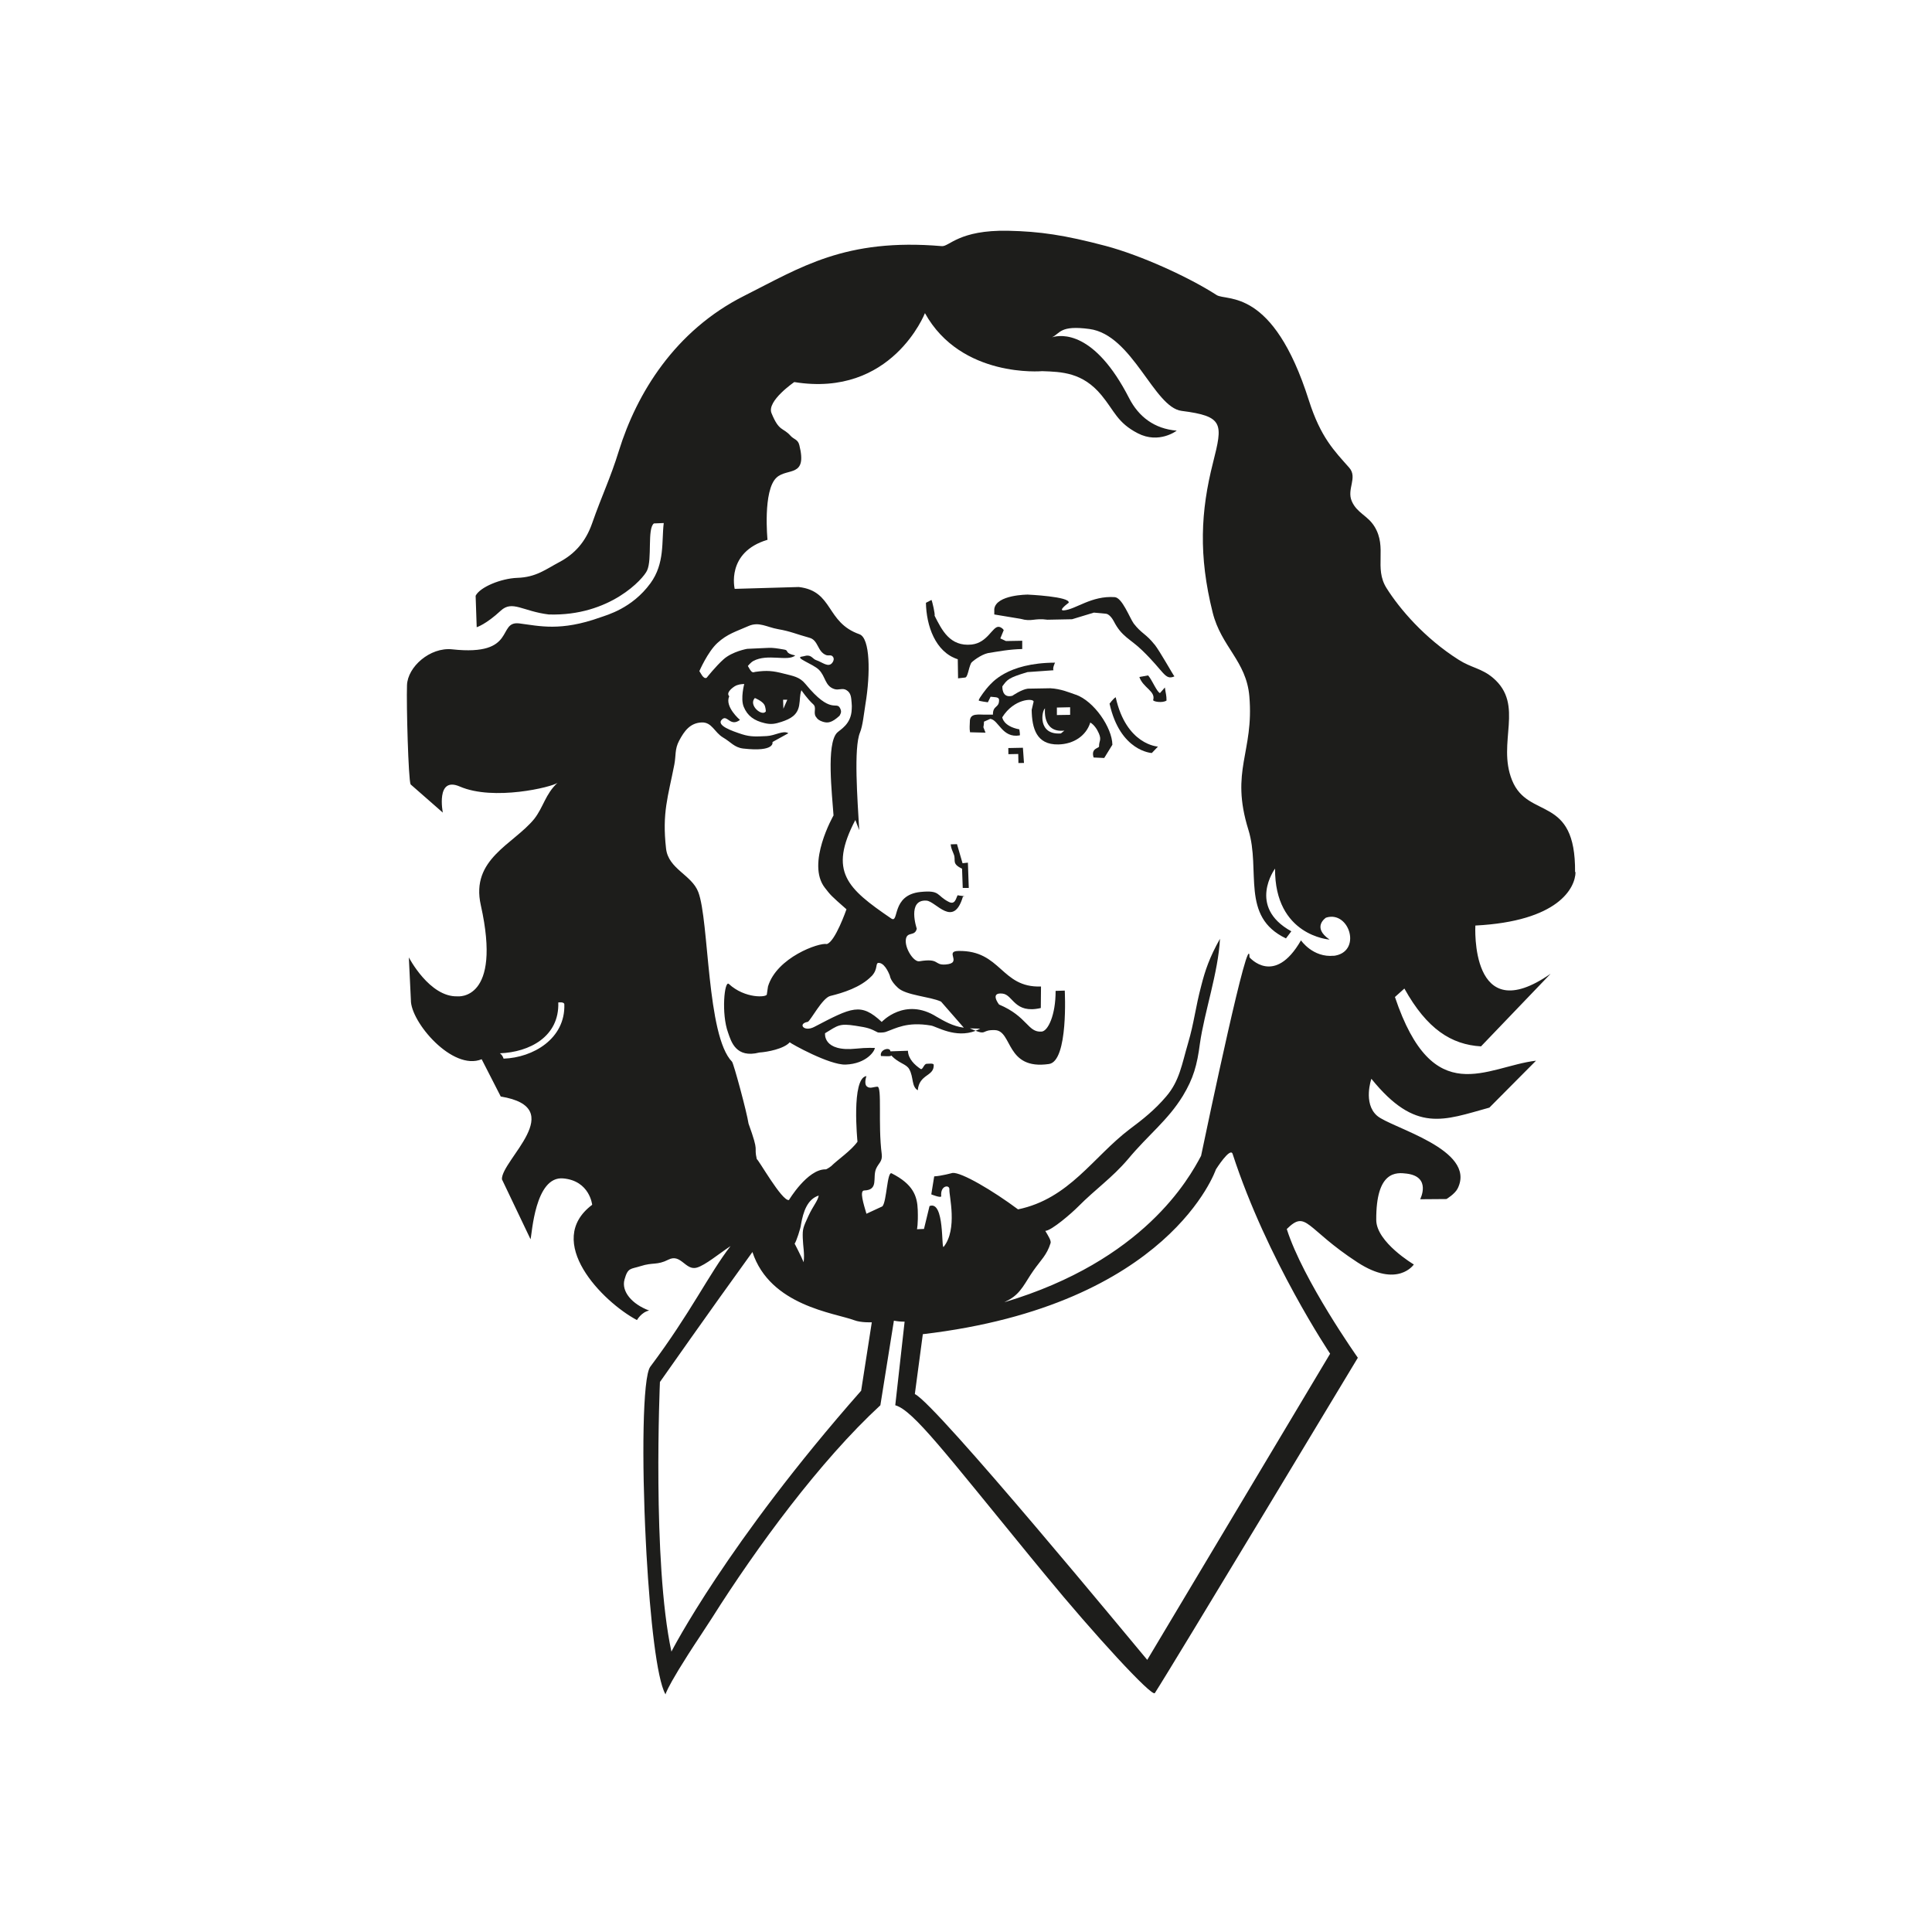 <?xml version="1.0" encoding="UTF-8"?><svg xmlns="http://www.w3.org/2000/svg" viewBox="0 0 198.43 198.43"><defs><style>.cls-1{fill:#fff;}.cls-1,.cls-2{stroke-width:0px;}.cls-2{fill:#1d1d1b;}</style></defs><g id="HG_positiv"><rect class="cls-1" width="198.43" height="198.43"/></g><g id="Icon_positv"><path class="cls-2" d="m110.48,71.35c-.58-.2-1.53-.61-2.61-.66l-2.31.04c-.65.08-1.58.73-1.58.73-1.12.3-1.03-.97-1.03-.97.5-.67.56-.86,2.58-1.46l2.67-.19c-.12-.22.16-.78.16-.78-4.98.02-6.54,2.14-6.85,2.45-.14.14-.99,1.22-.99,1.43,0,.07.94.19.94.19l.28-.57c.36.06.87-.02.87.34.01.85-.64.51-.63,1.5h-.58c-.87.03-1.81-.24-1.79.75,0,.28-.06.64.02,1.06l1.59.04-.22-.56s.07-.36.06-.57l.65-.29c.87.12,1.22,2.01,3.02,1.7.07-.01-.04-.62-.04-.62-1.67-.32-1.75-1.24-1.75-1.24,1.2-1.93,3.22-1.97,3.22-1.61l-.2.85c.03,1.9.49,3.59,2.73,3.55,1.59-.03,2.87-.9,3.29-2.25.36.2.69.66.88,1.11.3.7.01.77.02,1.34,0,.21-.86.16-.56,1.14l1.09.05.84-1.36c-.03-1.76-1.88-4.48-3.77-5.15Zm-1.52,3.98c-2.38.18-1.99-2.29-1.63-2.58,0,0-.32,2.55,1.99,2.29l-.36.29Zm-.41-1.89v-.77s1.36-.03,1.36-.03v.78s-1.36.02-1.36.02Z"/><path class="cls-2" d="m114.59,71.61c-.26.15-.63.66-.63.66,1.09,4.92,4.34,5.07,4.34,5.07l.63-.66s-3.25-.15-4.34-5.07Z"/><path class="cls-2" d="m118.57,66.19c-.88-1.11-1.32-1.1-2.13-2.15-.44-.63-1.18-2.65-1.95-2.71-2.39-.17-4,1.26-5.22,1.36-.66.05.49-.78.49-.78.21-.64-4.2-.84-4.2-.84,0,0-3.25,0-3.44,1.48v.56s2.71.45,2.71.45c1.16.33,1.37-.1,2.75.09l2.53-.05,2.24-.68,1.19.11c.36,0,.71.5.85.77.82,1.61,1.68,1.8,2.9,2.98,2.31,2.22,2.34,3.12,3.33,2.69-.15-.17-1.49-2.58-2.04-3.28Z"/><path class="cls-2" d="m161.77,89.59c.08-8.05-4.81-5.35-6.47-9.45-1.58-3.89,1.32-7.73-1.96-10.52-1.17-.99-2.22-1.02-3.53-1.86-3.49-2.21-6.07-5.23-7.41-7.37-1.3-2.07.1-4.15-1.23-6.31-.71-1.15-1.79-1.37-2.33-2.6-.55-1.25.63-2.43-.27-3.45-1.51-1.71-2.92-3.08-4.14-6.91-3.7-11.67-8.45-10.15-9.48-10.82-2.85-1.84-7.77-4.08-11.38-5.04-4.23-1.12-6.77-1.49-10.03-1.56-5.06-.1-6.05,1.65-6.81,1.58-9.93-.85-14.52,2.2-20.27,5.09-7.16,3.59-11.07,10.06-12.89,15.91-.9,2.91-1.72,4.51-2.77,7.51-.66,1.86-1.77,3.1-3.33,3.93-1.42.75-2.4,1.57-4.35,1.63-1.66.06-3.83.95-4.27,1.84l.11,3.23s.94-.28,2.47-1.7c1.19-1.1,2.24.06,4.93.39,6.29.2,9.74-3.69,10.1-4.52.54-1.15,0-4.31.7-4.83l1.01-.04c-.23,1.89.13,4.14-1.37,6.19-1.89,2.58-4.45,3.25-5.15,3.5-4.08,1.46-6.25.88-8.3.62-2.36-.3-.17,3.4-6.91,2.66-2.27-.24-4.58,1.8-4.64,3.69-.07,2.02.14,9.67.37,10.18l3.31,2.9s-.75-3.76,1.74-2.68c3.48,1.51,9.47.06,10.04-.38-1.26,1.17-1.43,2.48-2.4,3.72-2.15,2.62-6.54,4.1-5.48,8.84,2.21,9.88-2.39,9.37-2.39,9.37-2.88.1-5-4-5-4l.21,4.37c-.04,2.26,4.28,7.33,7.27,6.09l1.96,3.83c7.07,1.16.05,6.53.12,8.5l2.94,6.16c.15-.5.45-6.51,3.35-6.25,2.73.24,2.98,2.71,2.98,2.71-5,3.76,1.04,9.95,4.6,11.84,0,0,.45-.81,1.25-.98-1.76-.65-2.87-1.96-2.53-3.18.35-1.26.62-1.05,1.65-1.38,1.31-.42,1.66-.06,2.87-.67,1.28-.65,1.75,1.17,2.92.82.87-.26,2.21-1.38,3.45-2.21-2.19,2.83-4.1,6.87-8.24,12.39-.8,1.07-.88,9.66-.46,17.93l.07,1.35c.38,6.63,1.06,12.77,1.93,14.33.11.19-.56.28,3.73-6.17l1.05-1.61c4.62-7.31,11.11-16.15,17.31-21.87l1.39-8.69c.35.07.72.11,1.1.1l-.96,8.59c1.84.51,5.17,4.94,13.88,15.57l1.53,1.86c4.96,6.04,10.97,12.58,11.25,12.13,1.67-2.57,20.85-34.44,20.85-34.44,0,0-5.63-7.96-7.3-13.22,2.05-2.02,1.91-.06,7.26,3.42,4.14,2.7,5.79.22,5.79.22,0,0-3.85-2.28-3.86-4.57-.03-5.07,2.06-4.9,3.14-4.76,2.56.33,1.37,2.63,1.37,2.63l2.7-.02s.88-.52,1.16-1.1c1.96-4.01-6.85-6.2-8.29-7.46-1.46-1.28-.58-3.79-.58-3.79,4.55,5.62,7.43,4.25,12.12,2.96l4.79-4.82c-5.09.6-10.56,5.16-14.49-6.54l.97-.87c2.32,4.17,4.83,5.76,7.87,5.94l7.15-7.46c-8.33,5.8-7.73-4.95-7.73-4.95,8.51-.44,10.27-3.84,10.29-5.51Zm-110.05,19.14s-.09-.35-.38-.55c3.03-.11,6.12-1.7,6-5.22,0,0,.61-.09.62.19.12,3.53-3.21,5.48-6.24,5.58Zm36.74,34.09c-13.83,15.69-19.5,26.81-19.5,26.81-1.99-9.22-1.18-27.69-1.18-27.69,0,0,5.09-7.26,9.5-13.35,1.81,5.53,8.44,6.25,10.47,7.01.68.26,1.79.21,1.79.21l-1.09,7Zm-6.01-15.66c.03.94.2,1.54.09,2.48-.24-.6-.93-1.92-.93-1.92.14-.07.66-1.71.65-1.91.24-1.42.69-2.65,1.83-3.02-.12.61-.56,1.01-1.07,2.12-.53,1.16-.6,1.3-.57,2.24Zm54.16,11.88l-18.78,31.44c-1.01-1.18-21.69-26.31-23.87-27.3l.82-6.15c25.39-2.98,30.1-16.92,30.1-16.92,0,0,1.48-2.35,1.72-1.59,3.54,10.88,10.01,20.51,10.01,20.51Zm.39-40.88c-2.16.22-3.38-1.58-3.38-1.58-2.73,4.76-5.29,1.74-5.29,1.74.02-3.39-4.31,17.23-4.97,20.39-1.24,2.34-5.89,10.77-20.21,15.04l.53-.28c1.22-.7,1.6-1.75,2.46-2.97.74-1.06,1.38-1.59,1.76-2.82.08-.25-.21-.7-.54-1.26.64-.02,2.73-1.84,3.35-2.47,1.87-1.88,3.48-2.95,5.13-4.88,2.13-2.56,4.09-3.98,5.65-6.52,1.08-1.79,1.46-3.14,1.75-5.37.46-3.24,1.89-7.33,2.06-10.76-1.08,1.92-1.53,3.28-1.91,4.77-.63,2.37-.73,3.79-1.37,5.96-.64,2.17-.87,3.86-2.24,5.46-1.17,1.38-2.42,2.37-3.75,3.36-3.76,2.85-6.21,7.15-11.47,8.24-2.58-1.92-5.84-3.85-6.74-3.74,0,0-1.16.32-1.87.35l-.3,1.85s1.04.42,1.02.18c-.11-1.13.89-1.21.84-.67-.05.57.87,4.06-.59,5.88-.26.33.12-4.8-1.45-4.19l-.57,2.35-.72.03s.13-.5.08-1.98c-.05-1.43-.47-2.64-2.68-3.76-.47-.24-.5,2.89-.95,3.39l-1.64.76c-.3-1.02-.73-2.38-.23-2.39,1.52-.05.83-1.32,1.22-2.23.25-.58.68-.74.58-1.51-.4-3.09.06-6.94-.45-6.92-.42.02-.77.24-1.08-.03-.32-.28-.04-1.06-.04-1.06-1.58.2-.92,6.74-.92,6.74-.66.93-2.04,1.85-2.7,2.51,0,0-.49.37-.59.33-1.86-.01-3.75,3.15-3.75,3.15-.71.16-3.19-4.27-3.3-4.19-.34-1.47.3-.48-.85-3.66-.18-1.2-1.5-6.07-1.69-6.35-2.63-2.67-2.34-14.46-3.47-17.43-.68-1.78-3.07-2.36-3.31-4.46-.42-3.69.2-5.31.85-8.64.18-.95.03-1.57.49-2.44.53-1,1.12-1.82,2.3-1.88,1.08-.05,1.31,1.01,2.22,1.55.79.46,1.15,1.02,2.06,1.13,3.34.38,3.01-.67,3.01-.67l1.63-.9c-.52-.34-1.35.25-2.23.29-.99.04-1.6.11-2.54-.19-.96-.32-2.76-.91-2.01-1.55.52-.45.82.82,1.81.08,0,0-1.6-1.36-1.1-2.43-.32-.32.16-.76.54-1.01.33-.21.72-.24,1-.25,0,0-.4,1.48-.06,2.33.39.96,1.09,1.44,2.15,1.69.66.16,1.09.08,1.73-.13.94-.31,1.64-.69,1.82-1.69.11-.61.04-.99.23-1.56,0,0,.61.9,1.21,1.44.38.34,0,.83.26,1.26.19.3.39.43.74.54.49.15.9.12,1.71-.62.14-.27.23-.41.05-.78-.39-.76-.91.74-3.56-2.49-.6-.73-1.27-.81-2.2-1.05-1.12-.29-1.75-.36-2.97-.18-.32.12-.4-.02-.74-.61,0,0,.3-.37.56-.51,1.47-.8,3.54.09,4.31-.57-1.16-.24-.61-.51-1.11-.6-1.67-.29-1.23-.17-3.83-.08,0,0-1.51.26-2.42,1.07-.8.71-1.74,1.9-1.74,1.9-.35.19-.64-.56-.75-.68,0,0,.85-1.97,1.85-2.89,1.03-.95,1.98-1.2,3.19-1.74,1.09-.48,1.87.11,3.05.32,1.28.22,1.83.5,3.21.88.94.25.8,1.42,1.72,1.78.24.09.47-.05.65.12.21.19.14.49-.05.71-.4.46-1-.1-1.6-.3-.35-.12-.44-.41-.81-.47-.25-.04-.39.06-.65.09-.87.11,1.11.76,1.71,1.35.71.7.61,1.67,1.59,1.99.45.15.82-.14,1.23.1.5.29.5.77.55,1.32.02.23.03.44.01.63-.04,1.59-1.21,2.12-1.52,2.45-1.1,1.18-.5,6.27-.35,8.48,0,0-2.83,4.94-.89,7.43.6.77.6.79,2.22,2.21,0,0-1.16,3.35-2.02,3.57-.79-.17-5.14,1.37-6.04,4.36l-.12.81c.01.31-2.24.46-3.9-1.07-.46-.42-.79,3.08-.08,5,.32.93.81,2.66,3.22,2.04.82-.05,2.53-.38,3.11-1.05.15.15,4.09,2.35,5.74,2.29,2.15-.08,3.01-1.41,3-1.71,0,0-.87-.04-1.88.07-3.5.37-3.23-1.58-3.23-1.58,1.34-.82,1.48-1.02,3.12-.77,1.32.2,1.51.28,2.31.69.16.02.58.02.79-.05,1.06-.37,2.18-1.08,4.66-.66.57.09,2.51,1.35,4.59.54l-.6-.25,1.07.03-.48.22c1.16.44.63-.12,2-.07,1.81.08,1.08,4.13,5.54,3.48,2.01-.29,1.62-7.54,1.62-7.54l-.94.03c.01,2.47-.78,4.13-1.43,4.18-1.44.12-1.44-1.54-4.38-2.78,0,0-1-1.28.37-1.12,1.09.13,1.2,2.11,3.92,1.48l.02-2.21c-4.12.15-4.08-3.73-8.48-3.65-1.48.02.48,1.25-1.32,1.39-1.22.09-.57-.68-2.7-.33-.58.09-1.51-1.35-1.38-2.25.12-.85.93-.26,1.12-1.1,0,0-1.03-3.02,1-2.88.98.07,2.77,2.87,3.74-.41.51-.02-.44-.12-.44-.12-.25-.23-.18,1.07-.99.67-1.32-.66-.84-1.24-2.93-1.03-3.04.31-2.16,3.3-3.01,2.72-4.52-3.09-6.46-4.79-3.68-10.11l.4,1.04c-.18-3.17-.58-8.45.08-10.03.28-.67.4-1.93.56-2.92.52-3.13.49-6.78-.62-7.17-3.48-1.22-2.64-4.43-6.23-4.85l-6.58.19s-.92-3.76,3.37-5.04c0,0-.5-5.07.93-6.39,1.12-1.03,3.18.03,2.34-3.33-.15-.61-.56-.58-.9-.96-.79-.89-1.17-.39-1.96-2.33-.51-1.24,2.34-3.19,2.34-3.19,10.03,1.63,13.42-7.08,13.42-7.08,3.72,6.71,12.04,5.96,12.04,5.96,2.01.07,4.16.12,6.1,2.48,1.33,1.61,1.61,2.81,3.72,3.9,2.19,1.13,4-.27,4-.27-2.3-.19-3.91-1.43-4.89-3.34-3.55-6.93-6.96-6.54-7.92-6.25.86-.4.8-1.26,3.85-.85,4.44.6,6.61,8.05,9.46,8.41,4.35.55,4.24,1.32,3.23,5.31-1.27,4.99-1.5,9.55-.04,15.39.88,3.54,3.46,4.98,3.77,8.62.49,5.77-2,7.58-.1,13.7,1.3,4.19-.84,8.92,3.86,11.16l.55-.73c-4.57-2.52-1.67-6.44-1.67-6.44-.05,6.92,5.6,7.29,5.6,7.29-1.87-1.28-.37-2.25-.37-2.25,2.43-.79,3.77,3.62.72,3.93Zm-59.47-26.47s.72.29.96.67c.15.24.17.7.17.7-.38.58-1.83-.64-1.13-1.37Zm2.9.18h.43s-.4.92-.4.92l-.03-.92Zm9.08,28.4c.76-.8.31-1.44.81-1.37.65.09,1.08,1.33,1.08,1.33,0,0,.04.51.83,1.23.84.78,3.29.89,4.42,1.41l2.34,2.68c-1.12-.14-2.06-.7-2.79-1.12-3.26-2.06-5.64.53-5.64.53-2.15-2.01-3.06-1.51-6.93.51-1.07.56-1.73-.34-.66-.52.3-.15,1.49-2.46,2.31-2.66,1.28-.31,3.12-.88,4.23-2.03Z"/><path class="cls-2" d="m119.15,71.19c-.33-.1-.81-1.34-1.23-1.82l-.9.16c.38,1.12,1.69,1.45,1.42,2.37-.05.15.94.34,1.37.05,0-.56-.08-.7-.17-1.34l-.5.57Z"/><path class="cls-2" d="m120.62,69.46s0,0-.01,0c.01.01.02.02.01,0Z"/><path class="cls-2" d="m95.17,109.26c-.29.01-.4.68-.63.52-.59-.4-1.26-1.02-1.29-1.86l-1.8.06c-.02-.49-1.14-.19-.97.48.22,0,1.07.08,1.06-.06.75.82,1.55.86,1.85,1.42.46.83.21,1.76.87,2.16.16-1.7,1.68-1.4,1.64-2.6,0-.21-.51-.12-.73-.12Z"/><path class="cls-2" d="m98.86,88.66l-.57-1.96-.65.02c.04.42.18.65.33,1.05.23.61-.26.93.84,1.45l.07,1.98h.62s-.09-2.6-.09-2.6l-.55.06Z"/><polygon class="cls-2" points="103.56 76.83 103.57 77.46 104.58 77.44 104.6 78.37 105.17 78.36 105.06 76.8 103.56 76.83"/><path class="cls-2" d="m98.39,69.67l.72-.08c.29,0,.35-.92.63-1.49.07-.14,1-.86,1.72-1.02,1.01-.16,2.16-.39,3.53-.42v-.85s-1.67.03-1.67.03l-.58-.27.35-.85c-.07-.14-.29-.32-.51-.34-.65-.06-1.13,1.64-2.79,1.82-2.23.23-3.06-1.5-3.8-2.96.07-.14-.24-1.48-.32-1.62l-.57.29c.04,2.33.95,5.06,3.27,5.8l.03,1.98Z"/></g></svg>